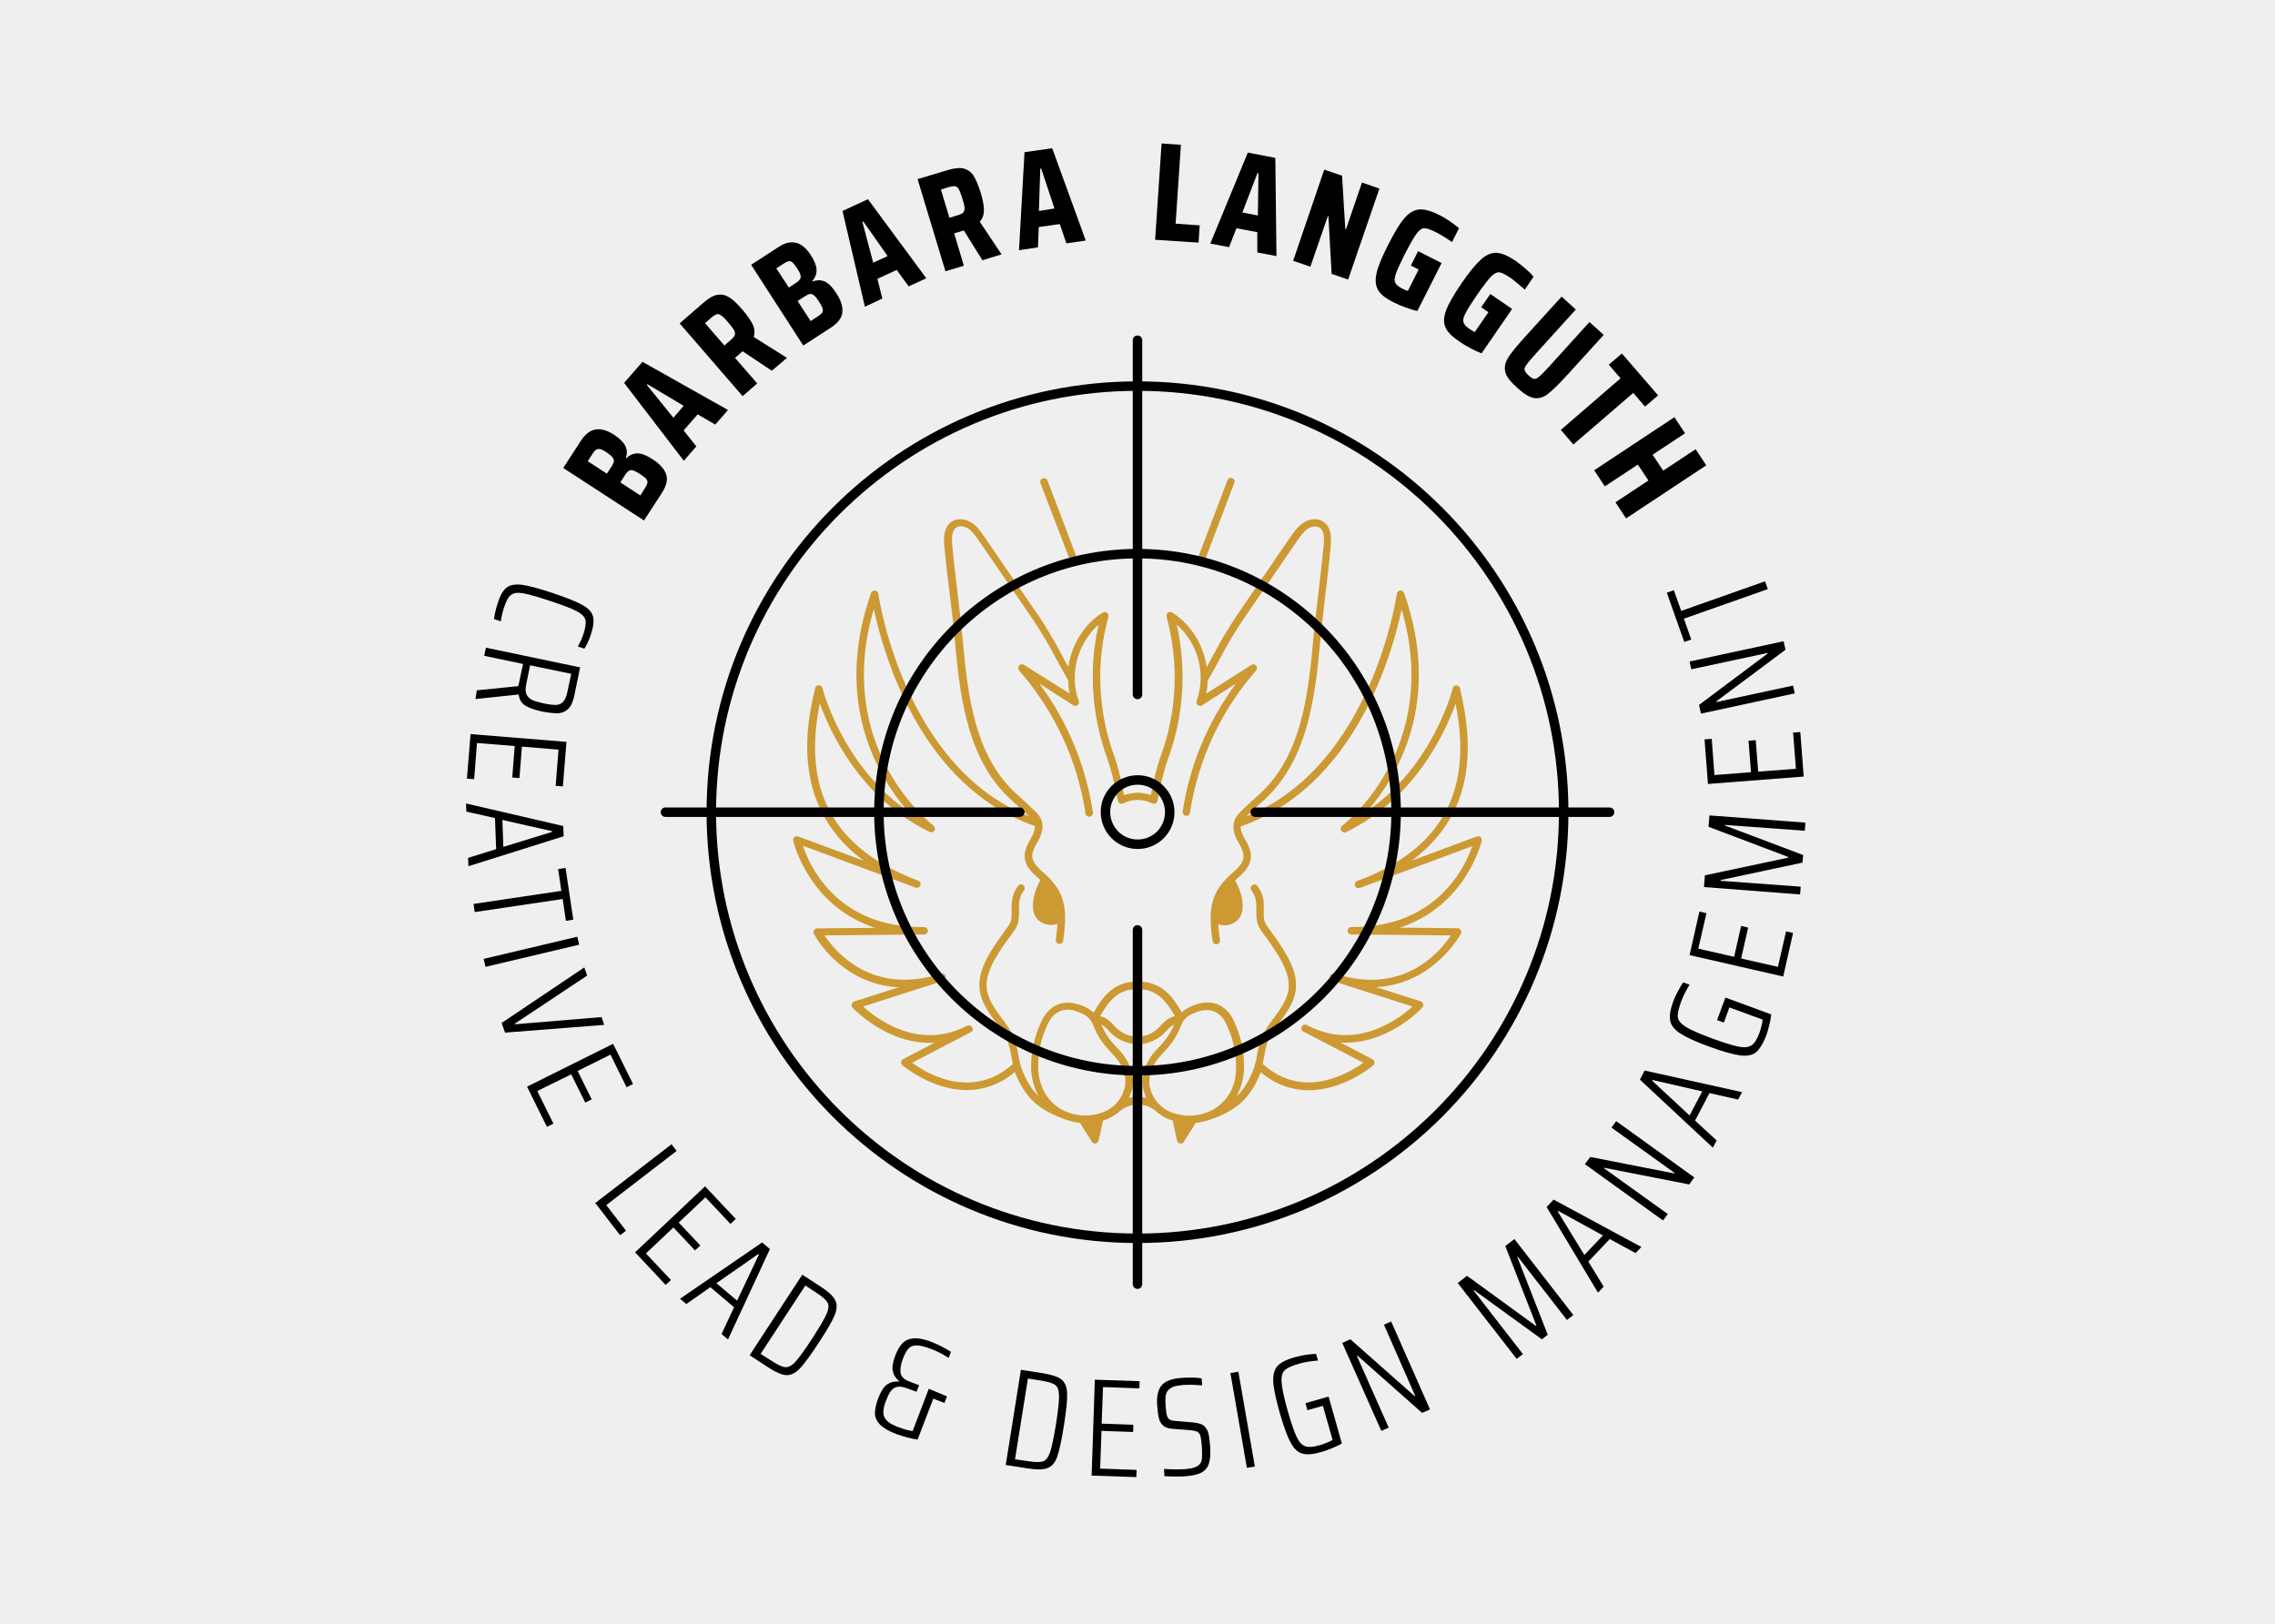 <?xml version="1.0" encoding="utf-8"?>
<!-- Generator: Adobe Illustrator 25.4.8, SVG Export Plug-In . SVG Version: 6.00 Build 0)  -->
<svg version="1.1" xmlns="http://www.w3.org/2000/svg" xmlns:xlink="http://www.w3.org/1999/xlink" x="0px" y="0px"
	 viewBox="0 0 1200 857" style="enable-background:new 0 0 1200 857;" xml:space="preserve">
<style type="text/css">
	.st0{fill:#EFEFEF;}
	.st1{fill:#CC9933;}
	.st2{fill:none;stroke:#000000;stroke-width:5;stroke-linecap:round;}
</style>
<g id="hg_00000022562939744958192110000001571739777313615236_">
	<g id="hg">
		<rect class="st0" width="1200" height="857"/>
	</g>
</g>
<g id="wolpertinger_00000102514423160550496930000009854947964295996820_">
	<g id="wolpertinger">
		<path class="st1" d="M781.6,443.5c0.2-1.1-0.5-2.1-1.6-2.3c-0.3-0.1-0.7,0-1,0.1l-34.4,12.8c12.9-9.5,21.6-21.4,26.1-35.5
			c6.4-20.4,2.7-41.4-0.6-55.5c-0.2-0.9-1-1.5-1.9-1.5l0,0c-0.9,0-1.7,0.6-1.9,1.5c-0.1,0.5-10.2,40.6-44.9,64.7
			c15.5-18,39.5-57.5,19.2-115c-0.3-0.8-1.1-1.4-2-1.3c-0.9,0.1-1.6,0.8-1.8,1.7c-0.1,0.9-13.1,91-79.4,117.5
			c0.2-0.2,0.5-0.5,0.7-0.7c2.5-2.4,5.1-4.8,8.4-7.7c22.5-20.3,27.1-52.3,29.8-83.2c0.8-8.1,1.8-16.9,2.8-25.4s2.1-17.3,2.8-25.5
			c0.4-4.5,0.4-10-3.8-12.9c-3.3-2.3-7.7-1.4-10.5,0.4s-4.8,4.6-6.5,7c-4.6,6.6-9.5,13.8-14.3,20.9s-9.7,14.2-14.2,20.8
			c-4.6,6.9-8.9,14-12.7,21.4c-1.1,2-2.2,4.1-3.4,6.2c-1.6-11.6-8.2-22.6-18.3-28.9c-1-0.5-2.2-0.2-2.7,0.8
			c-0.2,0.4-0.3,0.9-0.2,1.4c6.7,24.4,5.6,50.3-3.2,74c-1.8,5.3-3.2,10.7-4.2,16.2c-0.3,1.4-0.6,2.7-0.8,4c-2.3-0.8-4.6-1.2-7-1.3
			h-0.2c-2.4,0.1-4.7,0.6-7,1.3c-0.3-1.3-0.6-2.7-0.8-4c-1-5.5-2.4-10.9-4.2-16.2c-2.9-7.9-5-16-6.2-24.3c-2.5-16.6-1.5-33.5,3-49.7
			c0.2-1.1-0.5-2.1-1.5-2.4c-0.5-0.1-0.9,0-1.4,0.2c-10.1,6.2-16.6,17.2-18.3,28.8c-1.1-2-2.2-4.1-3.3-6.1
			c-3.8-7.4-8.1-14.5-12.7-21.4c-4.6-6.6-9.4-13.7-14.3-20.8s-9.7-14.2-14.3-20.9c-1.7-2.4-3.6-5.2-6.5-7s-7.2-2.7-10.5-0.4
			c-4.1,2.8-4.2,8.4-3.8,12.9c0.8,8.2,1.8,17,2.9,25.5s2.1,17.3,2.8,25.4c2.7,31,7.3,62.9,29.9,83.2c3.2,2.9,5.9,5.4,8.4,7.7
			l0.7,0.7c-66.5-26.4-79.4-116.6-79.5-117.5c-0.2-1.1-1.3-1.8-2.4-1.6c-0.6,0.1-1.2,0.6-1.4,1.2c-20.2,57.5,3.7,97,19.2,115
			c-34.6-24.2-44.8-64.4-44.9-64.8c-0.2-0.9-1-1.5-1.9-1.5l0,0c-0.9,0-1.7,0.6-1.9,1.5c-3.9,16.5-14.5,61.5,25.6,91.1L421,441.3
			c-0.7-0.3-1.4-0.1-2,0.4c-0.5,0.5-0.8,1.2-0.6,1.9c0.1,0.4,8.1,34.5,43.2,45.9l-30.5,0.3c-0.7,0-1.3,0.4-1.7,1
			c-0.4,0.6-0.4,1.3-0.1,1.9c4.1,7.1,9.6,13.3,16.3,18.1c8.3,6.1,18.1,9.6,28.4,10.1l-23.5,7.5c-1,0.4-1.6,1.5-1.2,2.6
			c0.1,0.2,0.2,0.4,0.4,0.6c0.2,0.2,18.5,20,43.3,18.5l-16.7,8.7c-0.6,0.3-0.9,0.9-1,1.5c-0.1,0.6,0.2,1.3,0.7,1.7
			c0.2,0.2,15.4,13.1,34,13.1c8.1,0,16.9-2.5,25.3-9.5c0.1,0.2,0.2,0.5,0.3,0.7c5.8,14.3,13.8,19.8,26.1,24.2c2.6,1,5.3,1.7,8,1.9
			c1.2,2,2.3,3.8,3.5,5.6c0.9,1.4,1.8,2.8,2.7,4.3c0.3,0.6,1,1,1.7,1h0.3c0.8-0.2,1.4-0.8,1.6-1.5c0.3-1.6,0.6-3,1-4.5
			c0.4-2,0.9-4,1.3-6.1c0.6-0.2,1.2-0.4,1.8-0.6c2-0.8,3.8-1.9,5.5-3.1c0.2-0.1,0.5-0.2,0.7-0.4c0.3-0.3,0.6-0.6,0.9-0.9l0,0
			c5.5-4.6,13.4-4.6,18.9-0.1l0.2,0.2c0.3,0.2,0.6,0.5,0.8,0.8c0.2,0.2,0.4,0.3,0.7,0.4c1.7,1.3,3.5,2.3,5.5,3.1
			c0.6,0.2,1.2,0.4,1.8,0.6c0.4,2.1,0.8,4.1,1.3,6.1c0.3,1.5,0.6,2.9,1,4.5c0.2,0.8,0.8,1.4,1.6,1.5c0.1,0,0.2,0,0.3,0
			c0.7,0,1.3-0.4,1.7-1c1-1.6,1.8-3,2.7-4.3c1.2-1.8,2.3-3.6,3.5-5.6c2-0.2,4-0.6,5.9-1.2l0,0h0.1c0.5-0.2,1.1-0.3,1.6-0.5
			c12.5-4.4,20.5-9.8,26.5-24.3c0.1-0.2,0.2-0.5,0.2-0.7c8.4,7,17.2,9.5,25.3,9.5c18.6,0,33.8-12.9,34-13.1c0.5-0.4,0.7-1.1,0.7-1.7
			c-0.1-0.6-0.4-1.2-1-1.5L707,550c24.8,1.6,43.1-18.2,43.3-18.5c0.4-0.5,0.6-1.2,0.4-1.8c-0.2-0.6-0.7-1.2-1.3-1.4l-23.5-7.5
			c30.4-1.6,44.5-27.9,44.7-28.2c0.3-0.6,0.3-1.3-0.1-1.9c-0.3-0.6-1-1-1.7-1l-30.5-0.3C773.5,478,781.5,443.9,781.6,443.5z
			 M593.3,573.5c-1.3,6.1-5.6,11.1-11.5,13.3c-5.4,2.1-11.4,2.3-17,0.6l0,0c-0.6-0.2-1.1-0.4-1.7-0.6c-1.6-0.6-3.1-1.3-4.5-2.3
			c-6.8-4.5-10.5-11.5-11-20.8c-0.2-8.1,1.5-16.1,5.1-23.5c2.3-4.9,5.9-7.5,10.4-7.5c1.6,0,3.3,0.3,4.8,0.9c4.5,1.5,7.2,3.2,8.8,7.4
			c2.6,6.8,6,10.7,10.8,15.8C592.3,561.8,594.5,568.3,593.3,573.5L593.3,573.5z M580.2,536.2c0.1-0.1,0.1-0.2,0.2-0.3
			c4.8-8.4,9.8-14,19-14h1.3c9.1,0,14.2,5.7,19,14.1c0.1,0.1,0.1,0.1,0.1,0.2h-0.2h-0.2c-3.2,0.7-5.3,2.9-7.1,4.8
			c-0.9,1.1-1.9,2-3.1,2.9c-2.7,1.9-6,3-9.3,3H600c-3.3,0-6.6-1.1-9.3-3c-1.1-0.8-2.2-1.8-3.1-2.9c-1.8-1.9-3.8-4.1-7.1-4.8h-0.2
			L580.2,536.2z M600,578.6c-1.5,0-3,0.2-4.5,0.6c0.7-1.5,1.3-3.2,1.7-4.8c1.4-6.5-1.2-14.4-6.6-20.1c-4.5-4.7-7.4-8.1-9.7-13.8
			c1.5,0.8,2.8,1.9,3.9,3.2c1.1,1.3,2.4,2.5,3.8,3.5c3.3,2.3,7.2,3.6,11.2,3.7h0.6c4-0.1,7.9-1.4,11.2-3.7c1.4-1,2.6-2.2,3.8-3.5
			c1.1-1.3,2.4-2.4,3.9-3.2c-2.3,5.7-5.2,9.1-9.7,13.8c-5.4,5.7-8,13.6-6.6,20.1c0.4,1.7,0.9,3.3,1.7,4.8
			C603,578.8,601.5,578.6,600,578.6z M641.2,584.6c-1.5,1-3.1,1.8-4.8,2.4l-1.2,0.4c-5.6,1.8-11.7,1.6-17.2-0.5
			c-5.8-2.2-10.1-7.2-11.5-13.3c-1.2-5.2,1.1-11.8,5.6-16.6c4.9-5.1,8.2-9,10.8-15.8c1.6-4.2,4.3-5.9,8.8-7.4
			c1.5-0.6,3.2-0.9,4.8-0.9c4.5,0,8.1,2.5,10.4,7.5c3.5,7.3,5.3,15.3,5.1,23.5C651.8,573,648.1,580,641.2,584.6z M713.8,489.1h-1
			c-1.1,0-2,0.9-2,1.9l0,0c0,1.1,0.9,2,1.9,2l52.6,0.5c-5.6,8.5-24.8,31.9-61.3,20.2c-1-0.3-2.1,0.3-2.5,1.3
			c-0.1,0.2-0.1,0.4-0.1,0.6c0,0.9,0.6,1.6,1.4,1.9l42.2,13.5c-4.4,4.1-9.4,7.5-14.8,10.1c-13.8,6.7-27.3,6.7-40.3,0l-0.2-0.1l0,0
			c-0.9-0.7-2.1-0.6-2.8,0.3s-0.6,2.1,0.3,2.8c0.2,0.2,0.5,0.3,0.7,0.4l0.3,0.1l30.9,16.1c-5,3.6-10.5,6.4-16.3,8.3
			c-13.9,4.4-26.2,1.8-36.8-7.7c0.3-1.5,0.6-2.9,0.9-4.3c0.4-2.9,1.1-5.7,2.1-8.4c1.7-3.2,3.7-6.3,5.9-9.2
			c4.1-5.6,8.4-11.4,8.7-18.8c0.5-10.2-7.2-20.8-13.3-29.3l-2.1-2.9c-1.7-2.5-1.7-5.1-1.6-8.1c0.1-3.9,0.2-8.4-3.6-13.2
			c-0.8-0.7-2.1-0.7-2.8,0.2c-0.5,0.6-0.7,1.5-0.3,2.2c2.9,3.7,2.8,7.1,2.8,10.8c-0.1,3.4-0.1,6.9,2.4,10.5l2.1,2.9
			c5.5,7.6,13,18,12.6,26.8c-0.3,6.2-4,11.3-8,16.7c-2.4,3.1-4.5,6.4-6.3,9.9c-1.1,3-1.9,6.1-2.4,9.2c-0.4,2.9-1.1,5.7-2.1,8.4
			c-2.4,6-5.1,10.3-8.8,13.7c2.5-4.5,3.8-9.4,4-14.5c0.2-8.7-1.6-17.4-5.4-25.3c-3.9-8.4-11.4-11.6-20-8.6c-2.8,0.8-5.3,2.2-7.5,4.1
			c0-0.1-0.1-0.2-0.1-0.2c-4.7-8.3-10.7-16-22.4-16h-1.4c-11.7,0-17.6,7.7-22.3,16c-0.1,0.1-0.1,0.2-0.2,0.3
			c-2.2-1.9-4.7-3.3-7.5-4.1c-8.6-3-16.1,0.2-20,8.6c-3.8,7.9-5.7,16.5-5.5,25.2c0.2,5,1.5,9.9,3.9,14.4c-3.6-3.4-6.2-7.7-8.6-13.6
			c-1-2.7-1.7-5.5-2.1-8.4c-0.5-3.2-1.3-6.3-2.4-9.3c-1.8-3.5-3.9-6.8-6.3-9.8c-4-5.4-7.7-10.5-8-16.7c-0.5-8.8,7.1-19.2,12.6-26.8
			c0.7-1,1.5-2,2.1-2.9c2.5-3.5,2.4-7,2.4-10.5c-0.1-3.6-0.1-7,2.8-10.8c0.5-1,0.1-2.2-0.9-2.7c-0.7-0.4-1.6-0.2-2.2,0.3
			c-3.7,4.8-3.7,9.3-3.6,13.2c0.1,3,0.1,5.6-1.6,8.1c-0.7,0.9-1.4,1.9-2.1,2.9c-6.2,8.5-13.8,19.1-13.3,29.3
			c0.4,7.4,4.6,13.2,8.7,18.8c2.2,2.8,4.2,5.9,5.9,9.1c1,2.7,1.7,5.6,2.2,8.5c0.3,1.4,0.5,2.8,0.9,4.3c-21.7,19.5-45.7,4.9-53.2-0.6
			l30.9-16.1l0.3-0.1c0.9-0.7,1-2,0.3-2.8c-0.5-0.6-1.3-0.9-2.1-0.7l0,0l-0.2,0.1c-12.9,6.7-26.4,6.7-40.1,0.1
			c-5.4-2.7-10.5-6.1-14.9-10.2l42.2-13.5c0.8-0.3,1.3-1,1.4-1.9c0-0.2,0-0.4-0.1-0.6c-0.3-1-1.4-1.6-2.5-1.3
			c-36.5,11.7-55.8-11.8-61.4-20.2l52.6-0.5c1.1,0,1.9-0.9,1.9-2l0,0c0-1.1-0.9-1.9-2-1.9c-45.5,0.5-60.2-31.8-63.9-42.9l59.5,22.1
			c1,0.4,2.1-0.2,2.5-1.2c0.1-0.2,0.1-0.4,0.1-0.7c0-0.8-0.5-1.5-1.3-1.8c-56.6-21.1-58.1-62-51.9-93.6c5.4,15.1,21.5,50.3,58,67.9
			c0.9,0.4,2,0.1,2.5-0.7c0.5-0.9,0.3-2-0.5-2.6c-0.1-0.1-14.4-11-25-31.4c-9.2-17.6-17.4-45.9-6.5-82.9c5,23.5,24.7,93.8,85,114.5
			c0,0.3,0,0.5,0,0.8c-0.3,2-1,3.9-2.1,5.6l-0.3,0.6c-1.2,1.9-2.1,4-2.7,6.1c-1.6,7,3.3,11.3,7,14.5c0.4,0.3,0.7,0.6,1,0.9l-0.2,0.3
			c-2.6,4.6-5.4,13.3-2.6,18.6c1.4,2.5,3.8,4.2,6.5,4.6c0.6,0.1,1.2,0.2,1.8,0.2c1.2,0,2.4-0.2,3.5-0.7c-0.1,2.5-0.4,5.3-0.9,8.5
			c-0.1,1.1,0.6,2,1.7,2.2c0.1,0,0.2,0,0.3,0c1,0,1.8-0.7,1.9-1.7c2.7-18.4,0.3-26.5-10.4-35.9c-4-3.5-6.7-6.3-5.7-10.6
			c0.5-1.8,1.3-3.5,2.3-5.1l0.3-0.6c1.4-2.2,2.2-4.6,2.6-7.2c0.4-4.9-2.6-7.7-4.9-9.9s-5.2-4.9-8.5-7.8
			c-21.5-19.4-25.8-49.2-28.6-80.7c-0.8-8.2-1.8-17-2.8-25.5s-2.1-17.3-2.8-25.4c-0.3-3.4-0.4-7.6,2.1-9.3c1.8-1.2,4.5-0.6,6.2,0.5
			c2.2,1.4,3.8,3.7,5.4,6c4.6,6.6,9.4,13.7,14.3,20.8s9.7,14.2,14.3,20.9c4.6,6.8,8.7,13.8,12.5,21c2,3.7,4.1,7.5,6.3,11.4
			c0.1,2.4,0.3,4.7,0.8,7L540,350.7c-1-0.5-2.2-0.1-2.7,0.9c-0.3,0.7-0.3,1.5,0.2,2.1c18.6,21.2,30.8,47.3,35,75.1
			c-0.1,1.1,0.8,2,1.9,2.1s2-0.8,2.1-1.9c0-0.3,0-0.5-0.1-0.8c-3.7-24.5-13.4-47.7-28.2-67.6l17.9,11.5c0.7,0.4,1.6,0.4,2.3-0.1
			c0.7-0.5,0.9-1.4,0.6-2.2c-1.3-3.4-2-7-2.1-10.7c0.1-0.3,0.1-0.7,0-1c-0.1-10.9,4.5-21.3,12.6-28.6c-5.4,23.6-3.7,48.3,4.7,71.1
			c1.7,5.1,3.1,10.3,4.1,15.6c0.4,2.1,0.9,4.3,1.4,6.4c0.1,0.6,0.5,1,1,1.3c0.5,0.2,1.1,0.2,1.7,0c4.8-2.5,10.6-2.5,15.4,0
			c0.5,0.2,1.1,0.2,1.7,0c0.5-0.3,0.9-0.7,1-1.3c0.5-2.1,0.9-4.2,1.4-6.4c1-5.3,2.3-10.5,4.1-15.6c8.4-22.7,10-47.4,4.7-71.1
			c8.2,7.3,12.8,17.8,12.6,28.8c0,0,0,0.1,0,0.1c-0.1,3.9-0.8,7.7-2.1,11.4c-0.3,0.8-0.1,1.7,0.6,2.2c0.7,0.5,1.6,0.6,2.3,0.1
			l17.9-11.5c-14.8,19.9-24.5,43.1-28.2,67.6c-0.1,1.1,0.6,2.1,1.7,2.2h0.3c1,0,1.8-0.7,1.9-1.7c4.2-27.9,16.4-54,35-75.1
			c0.6-0.9,0.4-2.2-0.6-2.8c-0.6-0.4-1.3-0.4-1.9-0.1L636.2,366c0.5-2.3,0.8-4.6,0.8-6.9c2.3-3.9,4.4-7.7,6.4-11.5
			c3.8-7.2,7.9-14.2,12.5-21c4.6-6.6,9.4-13.7,14.3-20.8s9.7-14.2,14.3-20.9c1.6-2.2,3.2-4.6,5.4-6c1.7-1.1,4.4-1.7,6.2-0.5
			c2.5,1.7,2.4,5.9,2.1,9.3c-0.8,8.1-1.8,16.9-2.8,25.4s-2.1,17.3-2.8,25.5c-2.8,31.4-7.1,61.2-28.6,80.7c-3.3,2.9-6,5.4-8.5,7.8
			c-1.9,1.8-4,3.9-4.7,7.1c0,0.1,0,0.1,0,0.2c-0.2,0.9-0.2,1.8-0.2,2.7c0.3,2.6,1.2,5,2.6,7.2l0.3,0.6c1,1.6,1.7,3.3,2.2,5.1
			c1,4.4-1.8,7.2-5.7,10.6c-10.7,9.4-13.1,17.5-10.4,35.9c0.2,1,1,1.7,1.9,1.7c0.1,0,0.2,0,0.3,0c1.1-0.2,1.8-1.1,1.7-2.2
			c-0.5-3.2-0.8-6-0.9-8.5c1.1,0.5,2.3,0.7,3.4,0.7c0.6,0,1.2-0.1,1.8-0.2c2.8-0.5,5.2-2.2,6.5-4.6c2.8-5.3,0-14-2.6-18.6l-0.2-0.3
			c0.3-0.3,0.7-0.6,1-0.9c3.6-3.2,8.5-7.5,7-14.5c-0.6-2.2-1.5-4.2-2.7-6.1l-0.3-0.6c-1.1-1.7-1.8-3.6-2.1-5.6c0-0.3,0-0.6,0-0.8
			c60.3-20.8,80-91,84.9-114.5c10.9,37,2.7,65.3-6.5,82.9c-10.6,20.4-24.8,31.3-25,31.4c-0.8,0.8-0.8,2,0,2.8c0.5,0.5,1.3,0.7,2,0.5
			c36.5-17.6,52.6-52.8,58-67.9c6.2,31.7,4.7,72.6-51.9,93.6c-0.8,0.3-1.3,1-1.3,1.8c0,0.2,0,0.5,0.1,0.7c0.4,1,1.5,1.5,2.5,1.2
			l59.4-22.1C772.8,457.3,757.9,489.1,713.8,489.1z"/>
		<path class="st1" d="M564.7,296.3c0.3,0.8,1,1.2,1.8,1.3c0.2,0,0.5,0,0.7-0.1c1-0.4,1.5-1.5,1.1-2.5l-15.9-41.8
			c-0.6-0.9-1.8-1.2-2.8-0.6c-0.7,0.4-1.1,1.2-0.9,2L564.7,296.3z"/>
		<path class="st1" d="M632.8,297.4c0.2,0.1,0.5,0.1,0.7,0.1c0.8,0,1.5-0.5,1.8-1.3l15.9-41.8c0.2-1.1-0.6-2.1-1.6-2.3
			c-0.8-0.1-1.6,0.2-2,0.9l-15.9,41.8C631.3,295.9,631.8,297,632.8,297.4z"/>
		<path class="st1" d="M600,293.7c1.1,0,2-0.8,2-1.9c0,0,0,0,0-0.1v-45.6c-0.2-1.1-1.3-1.8-2.4-1.5c-0.7,0.2-1.3,0.8-1.5,1.5v45.6
			C598.1,292.8,598.9,293.6,600,293.7z"/>
	</g>
</g>
<g id="target_00000161594946746686660290000005576032615742313645_">
	<g id="target">
		<path class="st2" d="M600,564.9c-75.3,0-136.4-61.1-136.4-136.4S524.7,292.1,600,292.1s136.4,61.1,136.4,136.4v0
			C736.4,503.8,675.3,564.9,600,564.9z M824.8,428.5c0-124.1-100.6-224.8-224.8-224.8S375.2,304.4,375.2,428.5
			S475.9,653.3,600,653.3S824.8,552.6,824.8,428.5z M617,428.5c0-9.4-7.6-17-16.9-17c-9.4,0-17,7.6-17,16.9c0,9.4,7.6,17,16.9,17
			c0,0,0,0,0,0C609.4,445.5,617,437.9,617,428.5z M600,179.5v186.9 M600,490.6v186.9 M351,428.5h186.9 M662.1,428.5H849"/>
	</g>
</g>
<g id="textline">
	<g>
		<g>
			<g>
				<path d="M297.1,246.9l9.4-14.5c2.2-3.3,4.7-5.3,7.6-5.8s6.1,0.4,9.7,2.7c3,2,5,3.9,6,5.9s1.1,4.1,0.3,6.4l0.2,0.2
					c1.9-1.8,4-2.7,6.1-2.6c2.1,0,4.8,1.1,8,3.2c3.7,2.4,6.1,5.1,7,7.9c0.9,2.8,0.1,6.1-2.3,9.8l-9.4,14.5L297.1,246.9z
					 M322.6,246.1c0.7-1.1,1.1-2,1.2-2.7s-0.2-1.4-0.7-2.1c-0.6-0.7-1.5-1.5-2.9-2.5c-1.5-1-2.6-1.6-3.5-1.8
					c-0.8-0.2-1.5-0.2-2.2,0.2c-0.6,0.4-1.3,1.1-2,2.3l-2.5,3.8l10.1,6.6L322.6,246.1z M340.2,257.5c0.7-1.2,1.2-2.1,1.3-2.8
					c0.1-0.7-0.1-1.4-0.7-2.1c-0.6-0.7-1.7-1.5-3.2-2.5s-2.7-1.6-3.6-1.9c-0.9-0.2-1.6-0.2-2.3,0.2c-0.6,0.4-1.3,1.1-2,2.2l-2.5,3.9
					l10.6,6.9L340.2,257.5z"/>
				<path d="M329.2,202l9.7-11.1l45.1,25.4l-6.7,7.7l-9.3-5.4l-7.4,8.5l6.7,8.4l-6.6,7.6L329.2,202z M360.6,214.1l-19.1-11.4
					l-0.3,0.4l14,17.3L360.6,214.1z"/>
				<path d="M407.1,195.6l-15.4-10.3l-4,3.5l11.7,13.5l-7.7,6.7l-33.2-38.4l12.9-11.2c2.7-2.3,5.2-3.7,7.4-3.9
					c2.2-0.3,4.3,0.3,6.2,1.6c2,1.3,4.2,3.5,6.8,6.5c2.4,2.8,4.1,5.3,5.2,7.5s1.2,4.5,0.6,6.7l17.5,11L407.1,195.6z M387.6,176.7
					c0.2-0.7,0.1-1.6-0.4-2.5s-1.5-2.3-3.1-4.1c-1.5-1.8-2.7-3-3.6-3.6c-0.8-0.6-1.6-0.9-2.4-0.7c-0.7,0.2-1.7,0.8-2.9,1.8l-3.3,2.9
					l10.2,11.8l3.3-2.9C386.7,178.3,387.4,177.4,387.6,176.7z"/>
				<path d="M396.2,139.7l14.5-9.4c3.3-2.2,6.4-2.9,9.2-2.2c2.8,0.7,5.4,2.8,7.7,6.4c2,3,3,5.6,3.1,7.8s-0.7,4.2-2.3,6l0.2,0.2
					c2.5-0.9,4.7-0.8,6.6,0.1c1.9,0.9,4,3,6,6.2c2.4,3.7,3.5,7.1,3.1,10.1c-0.3,2.9-2.4,5.6-6.1,8l-14.5,9.4L396.2,139.7z
					 M419.8,149.3c1.1-0.7,1.8-1.4,2.2-2s0.4-1.4,0.2-2.3c-0.2-0.9-0.8-2-1.7-3.4c-1-1.5-1.8-2.5-2.4-3.1c-0.7-0.6-1.3-0.8-2-0.7
					s-1.6,0.5-2.8,1.3l-3.8,2.5l6.6,10.1L419.8,149.3z M431.4,166.9c1.2-0.8,1.9-1.4,2.3-2s0.4-1.3,0.2-2.2
					c-0.3-0.9-0.9-2.1-1.9-3.6s-1.8-2.6-2.6-3.2c-0.7-0.6-1.4-0.9-2.1-0.8s-1.6,0.5-2.7,1.2l-3.9,2.5l6.9,10.6L431.4,166.9z"/>
				<path d="M444.4,111.3l13.4-6.2l30.8,41.7l-9.3,4.3l-6.3-8.7l-10.2,4.7l2.6,10.4l-9.2,4.3L444.4,111.3z M468.2,135.1l-12.8-18.2
					l-0.5,0.2l5.7,21.5L468.2,135.1z"/>
				<path d="M518.2,137.3l-9.8-15.7l-5.1,1.5l5.1,17.1l-9.7,2.9L484,94.5l16.4-4.9c3.4-1,6.2-1.2,8.3-0.6c2.1,0.7,3.8,2,5,4
					c1.2,2,2.4,4.9,3.6,8.7c1.1,3.5,1.6,6.5,1.7,9c0,2.5-0.7,4.6-2.2,6.3l11.5,17.2L518.2,137.3z M508.1,112.1
					c0.5-0.6,0.7-1.4,0.7-2.4s-0.5-2.7-1.2-5s-1.3-3.9-1.8-4.8c-0.5-0.9-1.1-1.5-1.9-1.6c-0.7-0.2-1.9,0-3.4,0.4l-4.2,1.3l4.5,14.9
					l4.2-1.3C506.5,113.2,507.6,112.7,508.1,112.1z"/>
				<path d="M540.4,80.3l14.6-2.1l17.7,48.7l-10.2,1.5l-3.5-10.2l-11.1,1.6l-0.4,10.7l-10,1.5L540.4,80.3z M556.2,110l-7-21.1
					l-0.5,0.1l-0.7,22.3L556.2,110z"/>
				<path d="M612.7,75.7l10.2,0.7l-2.8,41.6l12.7,0.9l-0.6,9.1l-22.9-1.5L612.7,75.7z"/>
				<path d="M658.2,80.5l14.5,2.8l0.6,51.8l-10.1-1.9v-10.7l-11-2.1l-3.9,10l-9.9-1.9L658.2,80.5z M663.5,113.7l0.3-22.3l-0.5-0.1
					l-8,20.8L663.5,113.7z"/>
				<path d="M698.5,89.5l9.4,3.2l1.7,28.1l0.4,0.1l8.4-24.6l9.2,3.2l-16.5,48l-8.7-3l-1.7-30.4l-0.3-0.1l-9.2,26.7l-9.1-3.1
					L698.5,89.5z"/>
				<path d="M726.9,153c-1.4-2.3-1.6-5.3-0.8-8.9c0.8-3.6,2.9-8.7,6.2-15.1c3.3-6.5,6.1-11.2,8.6-14c2.4-2.8,5.1-4.3,7.8-4.5
					s6.3,0.8,10.6,3c1.7,0.8,3.5,1.9,5.4,3.2c1.9,1.3,3.5,2.5,4.9,3.7l-3.7,7.3c-3.5-2.4-6.2-4-7.9-4.9c-3-1.5-5.1-2.3-6.5-2.4
					c-1.3-0.1-2.7,0.8-4.1,2.6c-1.4,1.8-3.4,5.3-6.1,10.5c-2.5,4.9-4.1,8.4-4.9,10.6c-0.8,2.2-1,3.8-0.5,4.9
					c0.4,1.1,1.6,2.1,3.4,3.1c1.3,0.7,2.4,1.1,3.3,1.4l5.7-11.3l-4.1-2.1l3.8-7.6l12.4,6.3l-12.8,25.3c-1.8-0.4-3.8-1-6.2-1.9
					c-2.3-0.8-4.4-1.7-6.3-2.7C731,157.5,728.2,155.3,726.9,153z"/>
				<path d="M762.4,172.6c-1.1-2.5-0.9-5.4,0.4-8.9c1.3-3.5,4-8.2,8.1-14.2s7.6-10.2,10.4-12.7c2.8-2.5,5.6-3.6,8.3-3.4
					c2.8,0.2,6.1,1.7,10.1,4.4c1.5,1.1,3.2,2.4,4.9,3.9s3.2,2.9,4.3,4.3l-4.6,6.8c-3.2-2.8-5.6-4.8-7.1-5.9c-2.8-1.9-4.8-3-6.1-3.2
					s-2.8,0.4-4.4,2c-1.6,1.6-4.1,4.8-7.4,9.6c-3.1,4.5-5.2,7.8-6.2,9.8c-1.1,2-1.5,3.6-1.2,4.8s1.3,2.3,3,3.5
					c1.2,0.8,2.2,1.4,3,1.8l7.2-10.5l-3.8-2.6l4.8-7l11.5,7.9l-16.1,23.4c-1.7-0.6-3.7-1.5-5.9-2.7s-4.1-2.3-5.8-3.5
					C765.9,177.6,763.4,175.1,762.4,172.6z"/>
				<path d="M794,196.2c-0.6-2.4-0.1-4.9,1.5-7.5s4.7-6.3,9.2-11.3l19-20.9l7.5,6.8L810,186.7c-2.5,2.7-4.1,4.7-4.9,5.8
					c-0.8,1.1-1.1,2-0.9,2.8c0.2,0.7,0.9,1.7,2.1,2.8c1.2,1.1,2.2,1.7,2.9,1.8c0.8,0.1,1.6-0.3,2.7-1.2s2.8-2.7,5.3-5.4l21.2-23.4
					l7.5,6.8l-19,20.9c-4.5,4.9-8,8.4-10.4,10.2c-2.4,1.9-4.9,2.6-7.3,2.2c-2.5-0.4-5.4-2.2-8.9-5.4
					C796.7,201.4,794.5,198.6,794,196.2z"/>
				<path d="M854.8,199.6l-6.2-7.2l6.9-5.9l19.1,22.1l-6.9,5.9l-6.2-7.2l-31.6,27.2l-6.6-7.7L854.8,199.6z"/>
				<path d="M883.2,220.1l5.6,8.5l-17.1,11.3l5.6,8.4l17.1-11.3l5.6,8.5l-42.3,28l-5.6-8.5l17.4-11.5l-5.6-8.4l-17.4,11.5l-5.6-8.5
					L883.2,220.1z"/>
			</g>
		</g>
		<g>
			<g>
				<path d="M267.1,310.1c1.8-1.5,4.5-2,8.1-1.6c3.6,0.5,9,1.9,16.4,4.4c7.3,2.4,12.6,4.6,15.7,6.3c3.1,1.8,5,3.8,5.5,6.1
					c0.6,2.3,0.2,5.5-1.2,9.7c-0.4,1.3-1,2.6-1.6,4s-1.2,2.4-1.8,3.2l-3.4-1.1c1.2-2.2,2.2-4.3,2.9-6.4c1.1-3.4,1.5-6,1.1-7.6
					c-0.4-1.7-1.9-3.2-4.5-4.6s-7.3-3.2-14-5.4c-6.7-2.2-11.5-3.6-14.4-4.1s-5-0.2-6.4,0.9s-2.6,3.4-3.7,6.8
					c-0.8,2.6-1.4,4.9-1.6,7.1l-3.6-1.2c0.1-1.1,0.3-2.4,0.7-3.9c0.3-1.5,0.7-2.8,1.1-4.1C263.7,314.4,265.2,311.6,267.1,310.1z"/>
				<path d="M251.5,364.2l21.9-2.2l0.3-1.4l2.2-10.3l-20.5-4.3l0.9-4.3l49.7,10.4l-3.1,15c-0.7,3.3-1.8,5.7-3.4,7.1
					s-3.4,2.1-5.5,2.1s-4.8-0.3-8-0.9c-3.7-0.8-6.6-1.8-8.7-3s-3.4-3.2-3.7-6l-22.8,2.4L251.5,364.2z M277.7,366.3
					c0.6,1.3,1.6,2.3,3,3c1.4,0.6,3.4,1.2,6.1,1.8c2.7,0.6,4.8,0.8,6.3,0.8s2.8-0.5,3.8-1.5s1.8-2.6,2.3-5l2.1-9.9l-21.7-4.5l-2,9.8
					C277.1,363.1,277.1,364.9,277.7,366.3z"/>
				<path d="M298.8,391.4l-1.9,23.5l-3.8-0.3l1.5-19.1l-19.3-1.6l-1.3,16.6l-3.8-0.3l1.3-16.6l-19.9-1.6l-1.5,19.1l-3.8-0.3
					l1.9-23.5L298.8,391.4z"/>
				<path d="M297.1,435.8l0.2,5.4L247.1,457l-0.2-4.4l14.8-4.6l-0.6-16.4l-15.1-3.4l-0.2-4.3L297.1,435.8z M265.5,446.8l25.7-7.9
					v-0.4l-26.2-5.9L265.5,446.8z"/>
				<path d="M296.1,470l-1.7-11.5l3.9-0.6l4.1,27.3l-3.9,0.6l-1.7-11.5l-46.4,6.9l-0.6-4.3L296.1,470z"/>
				<path d="M304.5,494.2l1,4.2l-49.4,11.7l-1-4.2L304.5,494.2z"/>
				<path d="M308.2,510.4l1.5,4.3l-38.2,25.4l0.1,0.3l45.7-3.8l1.4,4.1l-52.3,4.1l-1.8-5.1L308.2,510.4z"/>
				<path d="M323.4,550.7l10.5,21.2l-3.4,1.7l-8.5-17.2l-17.3,8.6l7.4,15l-3.4,1.7l-7.4-14.9l-17.9,8.8l8.5,17.2l-3.4,1.7L278,573.3
					L323.4,550.7z"/>
				<path d="M354.2,603.7l2.7,3.5l-37.1,28.6l10.4,13.5l-3.1,2.4l-13.1-17L354.2,603.7z"/>
				<path d="M371.9,625.9l16.2,17.2l-2.8,2.6l-13.2-14L358,645l11.4,12.1l-2.8,2.6l-11.4-12.1l-14.5,13.7l13.2,14l-2.8,2.6
					L335,660.7L371.9,625.9z"/>
				<path d="M402,655.5l4.1,3.5L384,706.7l-3.4-2.9l6.6-14.1l-12.5-10.6L362,688l-3.3-2.8L402,655.5z M388.8,686.2l11.5-24.3
					l-0.3-0.3L377.9,677L388.8,686.2z"/>
				<path d="M423.2,672.5l9.8,6.4c4,2.6,6.6,5,7.6,7.2c1.1,2.2,0.9,4.8-0.4,7.9c-1.3,3.1-4.1,8-8.4,14.5c-4.3,6.6-7.6,11.1-9.9,13.5
					s-4.7,3.6-7.1,3.5s-5.6-1.5-9.6-4.1l-9.8-6.4L423.2,672.5z M407.2,718.1c3.1,2,5.4,3.1,7.1,3.2c1.6,0.1,3.4-0.8,5.3-2.9
					c1.9-2.1,4.9-6.2,8.8-12.2c3.9-6.1,6.5-10.4,7.6-13s1.3-4.6,0.5-6s-2.7-3.1-5.8-5.1l-5.9-3.9l-23.6,36.1L407.2,718.1z"/>
				<path d="M499.5,736.7l-1.3,3.5l-5.9-2.3l-8.3,21.6c-1.5-0.2-3.3-0.6-5.4-1.1c-2.1-0.6-4-1.2-5.8-1.8c-4.1-1.6-7-3.3-8.7-5.1
					s-2.6-3.8-2.6-5.9c0-2.1,0.6-4.8,1.7-7.8c1.4-3.6,2.9-6.1,4.6-7.3s3.8-1.8,6.3-1.6l0.1-0.3c-1.8-1.5-2.9-3.3-3.3-5.4
					c-0.4-2.1,0.1-4.8,1.4-8.2c1.1-2.8,2.3-4.9,3.8-6.4s3.4-2.3,5.9-2.5c2.4-0.2,5.6,0.4,9.4,1.9c1.6,0.6,3.4,1.4,5.3,2.4
					s3.5,1.9,4.9,2.8l-1.2,3.2c-3.5-2.2-6.5-3.7-9-4.6c-3.4-1.3-6-2-7.9-2s-3.3,0.6-4.3,1.7c-1,1.1-2,2.9-3,5.5
					c-1.1,2.8-1.4,5.2-1.2,7.2c0.3,2.1,1.9,3.7,5,4.8l4.8,1.8l-1.4,3.5l-4.8-1.8c-2.2-0.8-4-1.1-5.4-0.8s-2.5,1.1-3.4,2.3
					s-1.7,3-2.6,5.3c-1,2.7-1.4,4.9-1.2,6.6c0.2,1.7,1,3,2.3,4.1s3.3,2.1,6,3.1c2.8,1,5.1,1.7,7.1,1.9l8.5-22.3L499.5,736.7z"/>
				<path d="M538.5,722.7l11.6,1.8c4.8,0.8,8.1,1.9,9.9,3.4c1.8,1.5,2.8,4,2.9,7.4c0.1,3.4-0.5,8.9-1.7,16.7
					c-1.2,7.7-2.4,13.2-3.5,16.4s-2.8,5.2-5.1,6.1c-2.2,0.9-5.7,1-10.5,0.2l-11.6-1.8L538.5,722.7z M542.4,770.9
					c3.6,0.6,6.2,0.6,7.8,0.1c1.5-0.5,2.7-2.1,3.7-4.8c0.9-2.7,1.9-7.6,3.1-14.8c1.1-7.1,1.7-12.1,1.6-15c0-2.9-0.7-4.8-2-5.7
					c-1.3-1-3.7-1.7-7.4-2.3l-7-1.1l-6.8,42.6L542.4,770.9z"/>
				<path d="M577.5,727.9l23.6,0.8l-0.1,3.8l-19.2-0.7l-0.7,19.3l16.7,0.6l-0.1,3.8l-16.7-0.6l-0.7,19.9l19.2,0.7l-0.1,3.8
					l-23.6-0.8L577.5,727.9z"/>
				<path d="M620.2,779c-2.3,0-4.3-0.1-6-0.2L614,775c1.8,0.1,3.7,0.2,5.8,0.2s3.8,0,5.2-0.1c2-0.2,3.6-0.4,4.8-0.8
					c1.2-0.4,2.2-0.9,2.9-1.7c0.7-0.7,1.2-1.8,1.3-3.2s0.1-3.2,0-5.5c-0.2-3-0.5-5.1-0.8-6.2c-0.3-1.1-0.8-1.9-1.6-2.3
					s-2.2-0.7-4.3-0.9l-9.2-0.7c-2-0.2-3.6-0.8-4.6-1.7c-1.1-1-1.8-2.2-2.2-3.8s-0.7-3.8-0.9-6.6c-0.4-4.9,0.4-8.5,2.3-10.8
					c1.9-2.2,5.2-3.5,10-3.9c2.1-0.2,4.1-0.2,6.2-0.2s3.7,0.2,4.9,0.4l0.3,3.7c-1.4-0.1-3-0.2-4.9-0.3c-1.9,0-3.6,0-5.2,0.1
					c-2.2,0.2-3.9,0.5-5.2,1c-1.2,0.5-2.2,1.2-2.9,2.1c-0.6,0.9-0.9,1.9-1.1,3.1c-0.1,1.2-0.1,2.7,0,4.5c0.2,2.5,0.4,4.2,0.7,5.3
					s0.8,1.8,1.4,2.2c0.6,0.4,1.7,0.7,3.2,0.8l8.6,0.7c2.2,0.2,4,0.6,5.2,1.1c1.3,0.6,2.2,1.7,3,3.3c0.4,0.7,0.6,1.7,0.8,2.9
					s0.4,3,0.6,5.3c0.3,3.6,0.1,6.5-0.5,8.7s-1.8,3.8-3.5,4.9c-1.8,1.1-4.3,1.8-7.6,2.1C624.8,779,622.5,779,620.2,779z"/>
				<path d="M649,724.4l4.2-0.7l8.7,50l-4.2,0.7L649,724.4z"/>
				<path d="M687,766.9c-2.4-0.6-4.5-2.6-6.2-5.8c-1.8-3.2-3.7-8.5-5.8-15.8c-2-7.2-3.2-12.7-3.4-16.3c-0.2-3.7,0.6-6.4,2.2-8.3
					c1.7-1.8,4.7-3.4,9-4.6c1.8-0.5,3.8-0.9,5.9-1.3c2.2-0.3,4-0.5,5.5-0.5l1,3.5c-1.6,0.1-3.3,0.3-5.1,0.6s-3.3,0.6-4.3,0.9
					c-4,1.1-6.7,2.3-8,3.5c-1.4,1.2-2,3.3-1.8,6.3s1.2,8.1,3.2,15.1c1.8,6.4,3.4,11,4.7,13.8s2.8,4.4,4.5,5s4.3,0.5,7.6-0.5
					c1.1-0.3,2.4-0.7,3.7-1.3c1.3-0.5,2.4-1,3.2-1.5l-5.1-18l-8.2,2.3l-1-3.7l12.2-3.5l7,24.8c-1.5,0.8-3.3,1.7-5.3,2.5
					s-3.8,1.5-5.4,1.9C692.8,767.3,689.4,767.6,687,766.9z"/>
				<path d="M708,708.5l4.3-1.9l33.9,30l0.3-0.1L730,698.9l3.8-1.7l20.5,46.4l-4.2,1.8L716,715.2l-0.3,0.1l16.8,37.9l-3.9,1.7
					L708,708.5z"/>
				<path d="M768.9,676.9l4.9-3.8l36.3,26.4l0.3-0.2L794,657.4l4.8-3.7l31.1,40.1l-3.4,2.6l-26-33.5l-0.2,0.2l16.1,41.1l-3.1,2.4
					l-35.7-25.9l-0.3,0.2l26,33.5l-3.3,2.5L768.9,676.9z"/>
				<path d="M815.8,636.8l3.7-3.9l46.3,25l-3.1,3.2l-13.6-7.4l-11.3,11.9l8.1,13.2l-3,3.2L815.8,636.8z M845.5,651.8L822,638.9
					l-0.3,0.3l14,22.9L845.5,651.8z"/>
				<path d="M836,614.2l2.8-3.8l44.4,8.7l0.2-0.2l-33.4-24l2.5-3.4l41.2,29.7l-2.7,3.7l-44.8-8.8l-0.2,0.2l33.7,24.2l-2.5,3.4
					L836,614.2z"/>
				<path d="M865,569.6l2.5-4.8l51.4,11.4l-2.1,3.9l-15.1-3.4l-7.6,14.5l11.4,10.5l-2,3.8L865,569.6z M897.9,575.8l-26.2-6l-0.2,0.4
					l19.7,18.3L897.9,575.8z"/>
				<path d="M926.2,555.2c-1.9,1.5-4.7,2.1-8.4,1.6s-9-2-16.2-4.6c-7.1-2.6-12.1-4.9-15.2-6.9c-3.1-2-4.9-4.2-5.4-6.7s0-5.8,1.5-10
					c0.6-1.8,1.5-3.6,2.5-5.5s1.9-3.5,2.8-4.8l3.4,1.2c-0.9,1.4-1.7,2.9-2.5,4.5s-1.4,3-1.8,4c-1.4,3.9-2.1,6.7-1.9,8.5
					c0.1,1.8,1.5,3.5,4.1,5.2c2.6,1.6,7.3,3.7,14.1,6.2c6.3,2.3,10.9,3.7,13.9,4.3s5.2,0.3,6.8-0.7c1.5-1,2.9-3.2,4.1-6.4
					c0.4-1.1,0.8-2.4,1.1-3.7c0.4-1.4,0.6-2.5,0.6-3.5l-17.5-6.4l-2.9,8l-3.6-1.3l4.4-11.9l24.2,8.9c-0.2,1.8-0.6,3.7-1.1,5.8
					s-1.1,4-1.6,5.5C929.9,550.8,928,553.7,926.2,555.2z"/>
				<path d="M891.2,503.9l5.2-23l3.7,0.9l-4.3,18.7l18.9,4.3l3.7-16.3l3.7,0.9l-3.7,16.3l19.4,4.4l4.3-18.7l3.7,0.8l-5.2,23
					L891.2,503.9z"/>
				<path d="M898.8,468l0.5-6.2l43.9-9.3v-0.4l-42-15.9l0.5-6l50.6,3.8l-0.3,4.3l-42.2-3.1v0.3l41.3,15.6l-0.3,4l-43.2,9.2v0.4
					l42.2,3.1l-0.3,4.1L898.8,468z"/>
				<path d="M900.9,413.6l-1.8-23.5l3.8-0.3l1.4,19.1l19.3-1.5l-1.3-16.6l3.8-0.3l1.3,16.6l19.9-1.5l-1.5-19.1l3.8-0.3l1.8,23.5
					L900.9,413.6z"/>
				<path d="M897.2,376.5l-1-4.6l36.2-27.1l-0.1-0.3l-40.2,8.6l-0.9-4.1l49.6-10.7l1,4.5l-36.6,27.3l0.1,0.3l40.5-8.7l0.9,4.1
					L897.2,376.5z"/>
				<path d="M888.2,326.4l3.9,11l-3.7,1.3l-9.2-26l3.7-1.3l3.9,10.9l44.2-15.6l1.5,4.1L888.2,326.4z"/>
			</g>
		</g>
	</g>
</g>
</svg>
